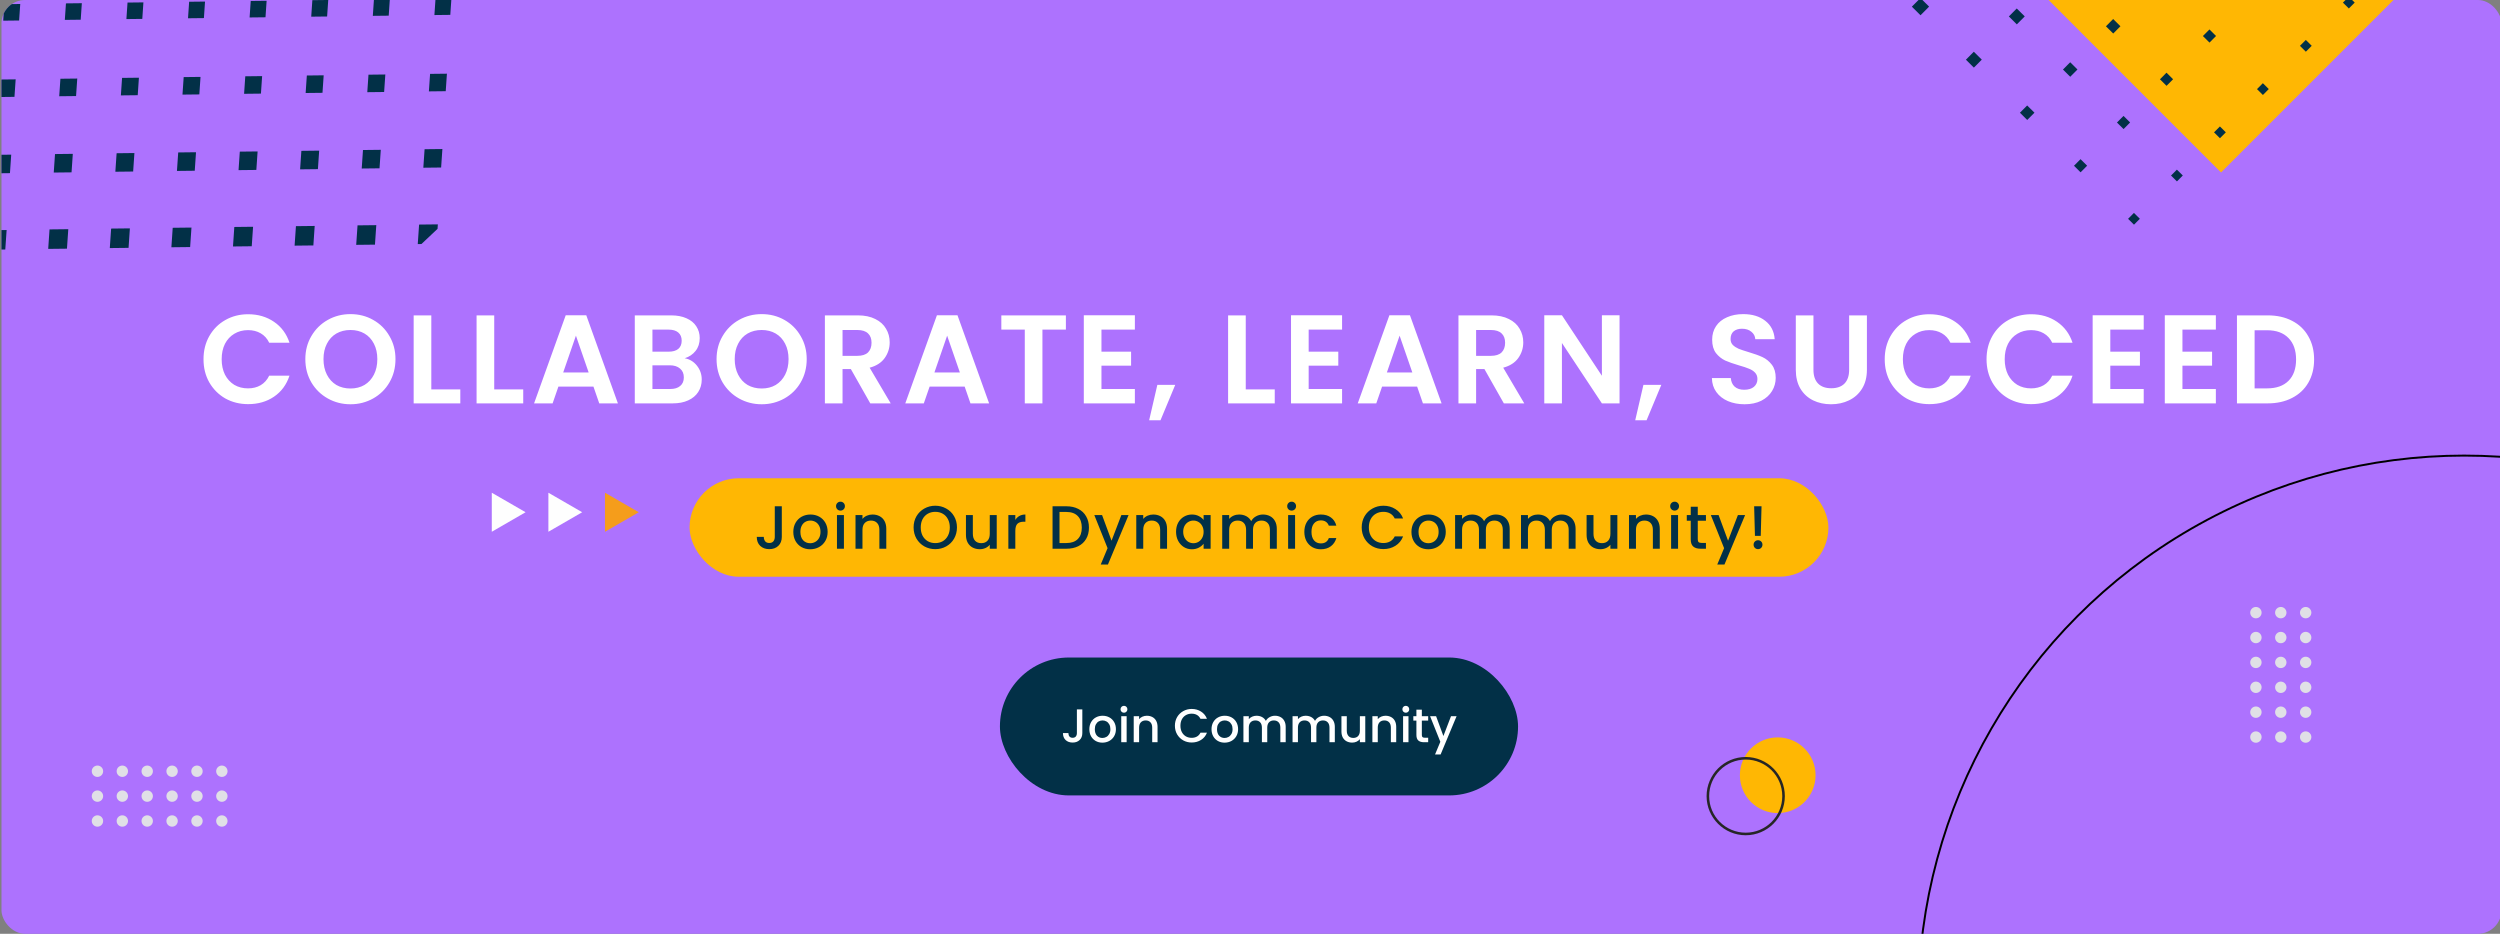 <svg width="1269" height="474" viewBox="0 0 1269 474" fill="none" xmlns="http://www.w3.org/2000/svg">
<rect x="0" y="0" width="1269" height="474" fill="#808080" stroke="none"/>
<g clip-path="url(#clip0_205_1995)">
<rect x="0.75" width="1269" height="474" rx="12" fill="#AD72FE"/>
<path d="M1127.4 87.54L1214.94 -7.65255e-06L1039.87 0L1127.4 87.54Z" fill="#FFB703"/>
<circle cx="1250.82" cy="508.366" r="277.111" stroke="black"/>
<path d="M109.726 416.74C109.726 415.15 111.016 413.85 112.616 413.85C114.206 413.85 115.506 415.14 115.506 416.74C115.506 418.33 114.216 419.63 112.616 419.63C111.016 419.63 109.726 418.33 109.726 416.74Z" fill="#E0E0E6"/>
<path d="M97.096 416.74C97.096 415.15 98.386 413.85 99.986 413.85C101.576 413.85 102.876 415.14 102.876 416.74C102.876 418.33 101.586 419.63 99.986 419.63C98.386 419.63 97.096 418.33 97.096 416.74Z" fill="#E0E0E6"/>
<path d="M84.466 416.74C84.466 415.15 85.756 413.85 87.356 413.85C88.946 413.85 90.246 415.14 90.246 416.74C90.246 418.33 88.956 419.63 87.356 419.63C85.756 419.63 84.466 418.33 84.466 416.74Z" fill="#E0E0E6"/>
<path d="M71.836 416.74C71.836 415.15 73.126 413.85 74.726 413.85C76.316 413.85 77.616 415.14 77.616 416.74C77.616 418.33 76.326 419.63 74.726 419.63C73.126 419.63 71.836 418.33 71.836 416.74Z" fill="#E0E0E6"/>
<path d="M59.206 416.74C59.206 415.15 60.496 413.85 62.096 413.85C63.686 413.85 64.986 415.14 64.986 416.74C64.986 418.33 63.696 419.63 62.096 419.63C60.496 419.63 59.206 418.33 59.206 416.74Z" fill="#E0E0E6"/>
<path d="M46.576 416.74C46.576 415.15 47.866 413.85 49.466 413.85C51.056 413.85 52.356 415.14 52.356 416.74C52.356 418.33 51.066 419.63 49.466 419.63C47.866 419.63 46.576 418.33 46.576 416.74Z" fill="#E0E0E6"/>
<path d="M109.726 404.11C109.726 402.51 111.016 401.22 112.616 401.22C114.206 401.22 115.506 402.51 115.506 404.11C115.506 405.7 114.216 407 112.616 407C111.016 407 109.726 405.71 109.726 404.11Z" fill="#E0E0E6"/>
<path d="M97.096 404.11C97.096 402.51 98.386 401.22 99.986 401.22C101.576 401.22 102.876 402.51 102.876 404.11C102.876 405.7 101.586 407 99.986 407C98.386 407 97.096 405.71 97.096 404.11Z" fill="#E0E0E6"/>
<path d="M84.466 404.11C84.466 402.51 85.756 401.22 87.356 401.22C88.946 401.22 90.246 402.51 90.246 404.11C90.246 405.7 88.956 407 87.356 407C85.756 407 84.466 405.71 84.466 404.11Z" fill="#E0E0E6"/>
<path d="M71.836 404.11C71.836 402.51 73.126 401.22 74.726 401.22C76.316 401.22 77.616 402.51 77.616 404.11C77.616 405.7 76.326 407 74.726 407C73.126 407 71.836 405.71 71.836 404.11Z" fill="#E0E0E6"/>
<path d="M59.206 404.11C59.206 402.51 60.496 401.22 62.096 401.22C63.686 401.22 64.986 402.51 64.986 404.11C64.986 405.7 63.696 407 62.096 407C60.496 407 59.206 405.71 59.206 404.11Z" fill="#E0E0E6"/>
<path d="M46.576 404.11C46.576 402.51 47.866 401.22 49.466 401.22C51.056 401.22 52.356 402.51 52.356 404.11C52.356 405.7 51.066 407 49.466 407C47.866 407 46.576 405.71 46.576 404.11Z" fill="#E0E0E6"/>
<path d="M109.726 391.48C109.726 389.89 111.016 388.59 112.616 388.59C114.206 388.59 115.506 389.88 115.506 391.48C115.506 393.07 114.216 394.37 112.616 394.37C111.016 394.37 109.726 393.08 109.726 391.48Z" fill="#E0E0E6"/>
<path d="M97.096 391.48C97.096 389.89 98.386 388.59 99.986 388.59C101.576 388.59 102.876 389.88 102.876 391.48C102.876 393.07 101.586 394.37 99.986 394.37C98.386 394.37 97.096 393.08 97.096 391.48Z" fill="#E0E0E6"/>
<path d="M84.466 391.48C84.466 389.89 85.756 388.59 87.356 388.59C88.946 388.59 90.246 389.88 90.246 391.48C90.246 393.07 88.956 394.37 87.356 394.37C85.756 394.37 84.466 393.08 84.466 391.48Z" fill="#E0E0E6"/>
<path d="M71.836 391.48C71.836 389.89 73.126 388.59 74.726 388.59C76.316 388.59 77.616 389.88 77.616 391.48C77.616 393.07 76.326 394.37 74.726 394.37C73.126 394.37 71.836 393.08 71.836 391.48Z" fill="#E0E0E6"/>
<path d="M59.206 391.48C59.206 389.89 60.496 388.59 62.096 388.59C63.686 388.59 64.986 389.88 64.986 391.48C64.986 393.07 63.696 394.37 62.096 394.37C60.496 394.37 59.206 393.08 59.206 391.48Z" fill="#E0E0E6"/>
<path d="M46.576 391.48C46.576 389.89 47.866 388.59 49.466 388.59C51.056 388.59 52.356 389.88 52.356 391.48C52.356 393.07 51.066 394.37 49.466 394.37C47.866 394.37 46.576 393.08 46.576 391.48Z" fill="#E0E0E6"/>
<path d="M1170.36 313.87C1168.77 313.87 1167.47 312.58 1167.47 310.98C1167.47 309.39 1168.76 308.09 1170.36 308.09C1171.95 308.09 1173.25 309.38 1173.25 310.98C1173.24 312.58 1171.95 313.87 1170.36 313.87Z" fill="#E0E0E6"/>
<path d="M1170.36 326.5C1168.77 326.5 1167.47 325.21 1167.47 323.61C1167.47 322.02 1168.76 320.72 1170.36 320.72C1171.95 320.72 1173.25 322.01 1173.25 323.61C1173.24 325.21 1171.95 326.5 1170.36 326.5Z" fill="#E0E0E6"/>
<path d="M1170.36 339.13C1168.77 339.13 1167.47 337.84 1167.47 336.24C1167.47 334.65 1168.76 333.35 1170.36 333.35C1171.95 333.35 1173.25 334.64 1173.25 336.24C1173.24 337.84 1171.95 339.13 1170.36 339.13Z" fill="#E0E0E6"/>
<path d="M1170.36 351.76C1168.77 351.76 1167.47 350.47 1167.47 348.87C1167.47 347.28 1168.76 345.98 1170.36 345.98C1171.95 345.98 1173.25 347.27 1173.25 348.87C1173.24 350.47 1171.95 351.76 1170.36 351.76Z" fill="#E0E0E6"/>
<path d="M1170.36 364.39C1168.77 364.39 1167.47 363.1 1167.47 361.5C1167.47 359.91 1168.76 358.61 1170.36 358.61C1171.95 358.61 1173.25 359.9 1173.25 361.5C1173.24 363.1 1171.95 364.39 1170.36 364.39Z" fill="#E0E0E6"/>
<path d="M1170.36 377.02C1168.77 377.02 1167.47 375.73 1167.47 374.13C1167.47 372.54 1168.76 371.24 1170.36 371.24C1171.95 371.24 1173.25 372.53 1173.25 374.13C1173.24 375.73 1171.95 377.02 1170.36 377.02Z" fill="#E0E0E6"/>
<path d="M1157.73 313.87C1156.13 313.87 1154.84 312.58 1154.84 310.98C1154.84 309.39 1156.13 308.09 1157.73 308.09C1159.32 308.09 1160.62 309.38 1160.62 310.98C1160.62 312.58 1159.32 313.87 1157.73 313.87Z" fill="#E0E0E6"/>
<path d="M1157.73 326.5C1156.13 326.5 1154.84 325.21 1154.84 323.61C1154.84 322.02 1156.13 320.72 1157.73 320.72C1159.32 320.72 1160.62 322.01 1160.62 323.61C1160.62 325.21 1159.32 326.5 1157.73 326.5Z" fill="#E0E0E6"/>
<path d="M1157.73 339.13C1156.13 339.13 1154.84 337.84 1154.84 336.24C1154.84 334.65 1156.13 333.35 1157.73 333.35C1159.32 333.35 1160.62 334.64 1160.62 336.24C1160.62 337.84 1159.32 339.13 1157.73 339.13Z" fill="#E0E0E6"/>
<path d="M1157.73 351.76C1156.13 351.76 1154.84 350.47 1154.84 348.87C1154.84 347.28 1156.13 345.98 1157.73 345.98C1159.32 345.98 1160.62 347.27 1160.62 348.87C1160.62 350.47 1159.32 351.76 1157.73 351.76Z" fill="#E0E0E6"/>
<path d="M1157.73 364.39C1156.13 364.39 1154.84 363.1 1154.84 361.5C1154.84 359.91 1156.13 358.61 1157.73 358.61C1159.32 358.61 1160.62 359.9 1160.62 361.5C1160.62 363.1 1159.32 364.39 1157.73 364.39Z" fill="#E0E0E6"/>
<path d="M1157.73 377.02C1156.13 377.02 1154.84 375.73 1154.84 374.13C1154.84 372.54 1156.13 371.24 1157.73 371.24C1159.32 371.24 1160.62 372.53 1160.62 374.13C1160.62 375.73 1159.32 377.02 1157.73 377.02Z" fill="#E0E0E6"/>
<path d="M1145.1 313.87C1143.5 313.87 1142.21 312.58 1142.21 310.98C1142.21 309.39 1143.5 308.09 1145.1 308.09C1146.69 308.09 1147.99 309.38 1147.99 310.98C1147.99 312.58 1146.69 313.87 1145.1 313.87Z" fill="#E0E0E6"/>
<path d="M1145.1 326.5C1143.5 326.5 1142.21 325.21 1142.21 323.61C1142.21 322.02 1143.5 320.72 1145.1 320.72C1146.69 320.72 1147.99 322.01 1147.99 323.61C1147.99 325.21 1146.69 326.5 1145.1 326.5Z" fill="#E0E0E6"/>
<path d="M1145.1 339.13C1143.5 339.13 1142.21 337.84 1142.21 336.24C1142.21 334.65 1143.5 333.35 1145.1 333.35C1146.69 333.35 1147.99 334.64 1147.99 336.24C1147.99 337.84 1146.69 339.13 1145.1 339.13Z" fill="#E0E0E6"/>
<path d="M1145.1 351.76C1143.5 351.76 1142.21 350.47 1142.21 348.87C1142.21 347.28 1143.5 345.98 1145.1 345.98C1146.69 345.98 1147.99 347.27 1147.99 348.87C1147.99 350.47 1146.69 351.76 1145.1 351.76Z" fill="#E0E0E6"/>
<path d="M1145.1 364.39C1143.5 364.39 1142.21 363.1 1142.21 361.5C1142.21 359.91 1143.5 358.61 1145.1 358.61C1146.69 358.61 1147.99 359.9 1147.99 361.5C1147.99 363.1 1146.69 364.39 1145.1 364.39Z" fill="#E0E0E6"/>
<path d="M1145.1 377.02C1143.5 377.02 1142.21 375.73 1142.21 374.13C1142.21 372.54 1143.5 371.24 1145.1 371.24C1146.69 371.24 1147.99 372.53 1147.99 374.13C1147.99 375.73 1146.69 377.02 1145.1 377.02Z" fill="#E0E0E6"/>
<g clip-path="url(#clip1_205_1995)">
<path d="M266.782 260.01L249.632 250.11V269.92L266.782 260.01Z" fill="#FEFEFE"/>
<path d="M295.512 260.01L278.362 250.11V269.92L295.512 260.01Z" fill="#FEFEFE"/>
<path d="M324.242 260.01L307.092 250.11V269.92L324.242 260.01Z" fill="#F59D1B"/>
</g>
<path d="M902.375 412.72C912.984 412.72 921.585 404.119 921.585 393.51C921.585 382.901 912.984 374.3 902.375 374.3C891.766 374.3 883.165 382.901 883.165 393.51C883.165 404.119 891.766 412.72 902.375 412.72Z" fill="#FFB703"/>
<path d="M886.125 423.32C896.734 423.32 905.335 414.719 905.335 404.11C905.335 393.501 896.734 384.9 886.125 384.9C875.516 384.9 866.915 393.501 866.915 404.11C866.915 414.719 875.516 423.32 886.125 423.32Z" stroke="#262626" stroke-width="1.308" stroke-miterlimit="10" stroke-linecap="round" stroke-linejoin="round"/>
<g clip-path="url(#clip2_205_1995)">
<path d="M970.458 3.388L974.849 7.751L979.212 3.36L974.821 -1.003L970.458 3.388Z" fill="#023047"/>
<path d="M997.894 30.305L1001.94 34.322L1005.96 30.279L1001.91 26.261L997.894 30.305Z" fill="#023047"/>
<path d="M1025.32 57.226L1029.02 60.899L1032.69 57.203L1028.99 53.531L1025.32 57.226Z" fill="#023047"/>
<path d="M1052.76 84.139L1056.1 87.466L1059.43 84.118L1056.08 80.791L1052.76 84.139Z" fill="#023047"/>
<path d="M1080.21 111.072L1083.21 114.054L1086.19 111.053L1083.19 108.071L1080.21 111.072Z" fill="#023047"/>
<path d="M1019.69 8.348L1023.74 12.366L1027.76 8.322L1023.71 4.305L1019.69 8.348Z" fill="#023047"/>
<path d="M1047.16 35.294L1050.85 38.967L1054.52 35.272L1050.83 31.599L1047.16 35.294Z" fill="#023047"/>
<path d="M1074.57 62.191L1077.92 65.518L1081.24 62.17L1077.9 58.843L1074.57 62.191Z" fill="#023047"/>
<path d="M1102.01 89.106L1105.01 92.088L1107.99 89.088L1104.99 86.106L1102.01 89.106Z" fill="#023047"/>
<path d="M1068.97 13.347L1072.67 17.02L1076.34 13.325L1072.64 9.652L1068.97 13.347Z" fill="#023047"/>
<path d="M1096.39 40.246L1099.73 43.573L1103.06 40.225L1099.71 36.898L1096.39 40.246Z" fill="#023047"/>
<path d="M1123.84 67.185L1126.84 70.167L1129.83 67.167L1126.83 64.185L1123.84 67.185Z" fill="#023047"/>
<path d="M1118.19 18.291L1121.54 21.618L1124.87 18.27L1121.52 14.943L1118.19 18.291Z" fill="#023047"/>
<path d="M1145.65 45.23L1148.65 48.212L1151.63 45.212L1148.63 42.23L1145.65 45.23Z" fill="#023047"/>
<path d="M1167.45 23.267L1170.45 26.248L1173.43 23.248L1170.43 20.266L1167.45 23.267Z" fill="#023047"/>
<path d="M1189.27 1.324L1192.27 4.306L1195.25 1.305L1192.25 -1.677L1189.27 1.324Z" fill="#023047"/>
</g>
<g clip-path="url(#clip3_205_1995)">
<path d="M221.577 123.78L222.252 113.886L212.731 113.993L212.056 123.887L221.577 123.78Z" fill="#023047"/>
<path d="M223.918 85.032L224.558 75.642L215.521 75.744L214.881 85.134L223.918 85.032Z" fill="#023047"/>
<path d="M226.252 46.291L226.858 37.404L218.307 37.501L217.701 46.387L226.252 46.291Z" fill="#023047"/>
<path d="M228.573 7.548L229.144 -0.834L221.078 -0.743L220.507 7.639L228.573 7.548Z" fill="#023047"/>
<path d="M190.331 124.179L191.005 114.285L181.484 114.393L180.809 124.287L190.331 124.179Z" fill="#023047"/>
<path d="M192.647 85.437L193.287 76.047L184.25 76.149L183.61 85.539L192.647 85.437Z" fill="#023047"/>
<path d="M194.986 46.697L195.592 37.811L187.04 37.908L186.435 46.794L194.986 46.697Z" fill="#023047"/>
<path d="M197.311 7.956L197.882 -0.426L189.815 -0.335L189.244 8.047L197.311 7.956Z" fill="#023047"/>
<path d="M159.063 124.585L159.737 114.692L150.216 114.799L149.542 124.693L159.063 124.585Z" fill="#023047"/>
<path d="M161.371 85.858L162.012 76.468L152.975 76.57L152.334 85.96L161.371 85.858Z" fill="#023047"/>
<path d="M163.694 47.114L164.301 38.227L155.749 38.323L155.143 47.21L163.694 47.114Z" fill="#023047"/>
<path d="M166.044 8.373L166.615 -0.009L158.549 0.083L157.978 8.465L166.044 8.373Z" fill="#023047"/>
<path d="M127.785 125L128.459 115.106L118.938 115.214L118.264 125.108L127.785 125Z" fill="#023047"/>
<path d="M130.12 86.258L130.76 76.868L121.723 76.971L121.084 86.36L130.12 86.258Z" fill="#023047"/>
<path d="M132.451 47.519L133.056 38.633L124.505 38.73L123.9 47.616L132.451 47.519Z" fill="#023047"/>
<path d="M134.766 8.773L135.337 0.391L127.271 0.482L126.7 8.864L134.766 8.773Z" fill="#023047"/>
<path d="M96.516 125.405L97.19 115.511L87.669 115.619L86.995 125.513L96.516 125.405Z" fill="#023047"/>
<path d="M98.855 86.665L99.495 77.275L90.459 77.377L89.819 86.767L98.855 86.665Z" fill="#023047"/>
<path d="M101.182 47.924L101.787 39.038L93.236 39.135L92.63 48.021L101.182 47.924Z" fill="#023047"/>
<path d="M103.503 9.182L104.074 0.8L96.008 0.891L95.437 9.273L103.503 9.182Z" fill="#023047"/>
<path d="M65.256 125.813L65.93 115.919L56.409 116.027L55.735 125.921L65.256 125.813Z" fill="#023047"/>
<path d="M67.589 87.071L68.229 77.681L59.192 77.784L58.553 87.174L67.589 87.071Z" fill="#023047"/>
<path d="M69.909 48.328L70.515 39.442L61.963 39.539L61.358 48.425L69.909 48.328Z" fill="#023047"/>
<path d="M72.227 9.592L72.798 1.21L64.731 1.301L64.16 9.683L72.227 9.592Z" fill="#023047"/>
<path d="M33.99 126.23L34.665 116.336L25.143 116.443L24.469 126.337L33.99 126.23Z" fill="#023047"/>
<path d="M36.318 87.486L36.958 78.096L27.922 78.198L27.282 87.588L36.318 87.486Z" fill="#023047"/>
<path d="M38.612 48.759L39.219 39.873L30.667 39.969L30.061 48.855L38.612 48.759Z" fill="#023047"/>
<path d="M40.971 10.006L41.542 1.624L33.476 1.715L32.905 10.097L40.971 10.006Z" fill="#023047"/>
<path d="M2.685 126.654L3.36 116.76L-6.162 116.867L-6.837 126.761L2.685 126.654Z" fill="#023047"/>
<path d="M5.054 87.893L5.693 78.503L-3.343 78.605L-3.983 87.995L5.054 87.893Z" fill="#023047"/>
<path d="M7.343 49.166L7.949 40.279L-0.603 40.375L-1.209 49.262L7.343 49.166Z" fill="#023047"/>
<path d="M9.701 10.41L10.273 2.028L2.206 2.119L1.635 10.501L9.701 10.41Z" fill="#023047"/>
</g>
<path d="M103.303 182.355C103.303 177.96 104.285 174.035 106.247 170.579C108.253 167.08 110.962 164.371 114.375 162.451C117.831 160.488 121.693 159.507 125.959 159.507C130.951 159.507 135.325 160.787 139.079 163.347C142.834 165.907 145.458 169.448 146.951 173.971H136.647C135.623 171.838 134.173 170.238 132.295 169.171C130.461 168.104 128.327 167.571 125.895 167.571C123.293 167.571 120.967 168.19 118.919 169.427C116.914 170.622 115.335 172.328 114.183 174.547C113.074 176.766 112.519 179.368 112.519 182.355C112.519 185.299 113.074 187.902 114.183 190.163C115.335 192.382 116.914 194.11 118.919 195.347C120.967 196.542 123.293 197.139 125.895 197.139C128.327 197.139 130.461 196.606 132.295 195.539C134.173 194.43 135.623 192.808 136.647 190.675H146.951C145.458 195.24 142.834 198.803 139.079 201.363C135.367 203.88 130.994 205.139 125.959 205.139C121.693 205.139 117.831 204.179 114.375 202.259C110.962 200.296 108.253 197.587 106.247 194.131C104.285 190.675 103.303 186.75 103.303 182.355ZM177.9 205.203C173.719 205.203 169.879 204.222 166.38 202.259C162.882 200.296 160.108 197.587 158.06 194.131C156.012 190.632 154.988 186.686 154.988 182.291C154.988 177.939 156.012 174.035 158.06 170.579C160.108 167.08 162.882 164.35 166.38 162.387C169.879 160.424 173.719 159.443 177.9 159.443C182.124 159.443 185.964 160.424 189.42 162.387C192.919 164.35 195.671 167.08 197.676 170.579C199.724 174.035 200.748 177.939 200.748 182.291C200.748 186.686 199.724 190.632 197.676 194.131C195.671 197.587 192.919 200.296 189.42 202.259C185.922 204.222 182.082 205.203 177.9 205.203ZM177.9 197.203C180.588 197.203 182.956 196.606 185.004 195.411C187.052 194.174 188.652 192.424 189.804 190.163C190.956 187.902 191.532 185.278 191.532 182.291C191.532 179.304 190.956 176.702 189.804 174.483C188.652 172.222 187.052 170.494 185.004 169.299C182.956 168.104 180.588 167.507 177.9 167.507C175.212 167.507 172.823 168.104 170.732 169.299C168.684 170.494 167.084 172.222 165.932 174.483C164.78 176.702 164.204 179.304 164.204 182.291C164.204 185.278 164.78 187.902 165.932 190.163C167.084 192.424 168.684 194.174 170.732 195.411C172.823 196.606 175.212 197.203 177.9 197.203ZM218.934 197.651H233.654V204.755H209.974V160.083H218.934V197.651ZM250.869 197.651H265.589V204.755H241.909V160.083H250.869V197.651ZM301.236 196.243H283.444L280.5 204.755H271.092L287.156 160.019H297.588L313.652 204.755H304.18L301.236 196.243ZM298.804 189.075L292.34 170.387L285.876 189.075H298.804ZM347.561 181.843C350.078 182.312 352.147 183.571 353.769 185.619C355.39 187.667 356.201 190.014 356.201 192.659C356.201 195.048 355.603 197.16 354.409 198.995C353.257 200.787 351.571 202.195 349.353 203.219C347.134 204.243 344.51 204.755 341.481 204.755H322.217V160.083H340.649C343.678 160.083 346.281 160.574 348.457 161.555C350.675 162.536 352.339 163.902 353.449 165.651C354.601 167.4 355.177 169.384 355.177 171.603C355.177 174.206 354.473 176.382 353.065 178.131C351.699 179.88 349.865 181.118 347.561 181.843ZM331.177 178.515H339.369C341.502 178.515 343.145 178.046 344.297 177.107C345.449 176.126 346.025 174.739 346.025 172.947C346.025 171.155 345.449 169.768 344.297 168.787C343.145 167.806 341.502 167.315 339.369 167.315H331.177V178.515ZM340.201 197.459C342.377 197.459 344.062 196.947 345.257 195.923C346.494 194.899 347.113 193.448 347.113 191.571C347.113 189.651 346.473 188.158 345.193 187.091C343.913 185.982 342.185 185.427 340.009 185.427H331.177V197.459H340.201ZM386.638 205.203C382.456 205.203 378.616 204.222 375.118 202.259C371.619 200.296 368.846 197.587 366.798 194.131C364.75 190.632 363.726 186.686 363.726 182.291C363.726 177.939 364.75 174.035 366.798 170.579C368.846 167.08 371.619 164.35 375.118 162.387C378.616 160.424 382.456 159.443 386.638 159.443C390.862 159.443 394.702 160.424 398.158 162.387C401.656 164.35 404.408 167.08 406.414 170.579C408.462 174.035 409.486 177.939 409.486 182.291C409.486 186.686 408.462 190.632 406.414 194.131C404.408 197.587 401.656 200.296 398.158 202.259C394.659 204.222 390.819 205.203 386.638 205.203ZM386.638 197.203C389.326 197.203 391.694 196.606 393.742 195.411C395.79 194.174 397.39 192.424 398.542 190.163C399.694 187.902 400.27 185.278 400.27 182.291C400.27 179.304 399.694 176.702 398.542 174.483C397.39 172.222 395.79 170.494 393.742 169.299C391.694 168.104 389.326 167.507 386.638 167.507C383.95 167.507 381.56 168.104 379.47 169.299C377.422 170.494 375.822 172.222 374.67 174.483C373.518 176.702 372.942 179.304 372.942 182.291C372.942 185.278 373.518 187.902 374.67 190.163C375.822 192.424 377.422 194.174 379.47 195.411C381.56 196.606 383.95 197.203 386.638 197.203ZM441.752 204.755L431.896 187.347H427.672V204.755H418.712V160.083H435.48C438.936 160.083 441.88 160.702 444.312 161.939C446.744 163.134 448.557 164.776 449.752 166.867C450.989 168.915 451.608 171.219 451.608 173.779C451.608 176.723 450.754 179.39 449.048 181.779C447.341 184.126 444.802 185.747 441.432 186.643L452.12 204.755H441.752ZM427.672 180.627H435.16C437.592 180.627 439.405 180.051 440.6 178.899C441.794 177.704 442.392 176.062 442.392 173.971C442.392 171.923 441.794 170.344 440.6 169.235C439.405 168.083 437.592 167.507 435.16 167.507H427.672V180.627ZM489.664 196.243H471.872L468.928 204.755H459.52L475.584 160.019H486.016L502.08 204.755H492.608L489.664 196.243ZM487.232 189.075L480.768 170.387L474.304 189.075H487.232ZM541.044 160.083V167.315H529.14V204.755H520.18V167.315H508.276V160.083H541.044ZM559.102 167.315V178.515H574.142V185.619H559.102V197.459H576.062V204.755H550.142V160.019H576.062V167.315H559.102ZM596.556 195.347L589.068 213.331H583.308L587.468 195.347H596.556ZM632.344 197.651H647.064V204.755H623.384V160.083H632.344V197.651ZM664.279 167.315V178.515H679.319V185.619H664.279V197.459H681.239V204.755H655.319V160.019H681.239V167.315H664.279ZM719.334 196.243H701.542L698.598 204.755H689.19L705.254 160.019H715.686L731.75 204.755H722.278L719.334 196.243ZM716.902 189.075L710.438 170.387L703.974 189.075H716.902ZM763.354 204.755L753.498 187.347H749.274V204.755H740.314V160.083H757.082C760.538 160.083 763.482 160.702 765.914 161.939C768.346 163.134 770.16 164.776 771.354 166.867C772.592 168.915 773.21 171.219 773.21 173.779C773.21 176.723 772.357 179.39 770.65 181.779C768.944 184.126 766.405 185.747 763.034 186.643L773.722 204.755H763.354ZM749.274 180.627H756.762C759.194 180.627 761.008 180.051 762.202 178.899C763.397 177.704 763.994 176.062 763.994 173.971C763.994 171.923 763.397 170.344 762.202 169.235C761.008 168.083 759.194 167.507 756.762 167.507H749.274V180.627ZM822.082 204.755H813.122L792.834 174.099V204.755H783.874V160.019H792.834L813.122 190.739V160.019H822.082V204.755ZM843.289 195.347L835.801 213.331H830.041L834.201 195.347H843.289ZM885.541 205.203C882.426 205.203 879.61 204.67 877.093 203.603C874.618 202.536 872.655 201 871.205 198.995C869.754 196.99 869.007 194.622 868.965 191.891H878.565C878.693 193.726 879.333 195.176 880.485 196.243C881.679 197.31 883.301 197.843 885.349 197.843C887.439 197.843 889.082 197.352 890.277 196.371C891.471 195.347 892.069 194.024 892.069 192.403C892.069 191.08 891.663 189.992 890.853 189.139C890.042 188.286 889.018 187.624 887.781 187.155C886.586 186.643 884.922 186.088 882.789 185.491C879.887 184.638 877.519 183.806 875.685 182.995C873.893 182.142 872.335 180.883 871.013 179.219C869.733 177.512 869.093 175.251 869.093 172.435C869.093 169.79 869.754 167.486 871.077 165.523C872.399 163.56 874.255 162.067 876.645 161.043C879.034 159.976 881.765 159.443 884.837 159.443C889.445 159.443 893.178 160.574 896.037 162.835C898.938 165.054 900.538 168.168 900.837 172.179H890.981C890.895 170.643 890.234 169.384 888.997 168.403C887.802 167.379 886.202 166.867 884.197 166.867C882.447 166.867 881.039 167.315 879.973 168.211C878.949 169.107 878.437 170.408 878.437 172.115C878.437 173.31 878.821 174.312 879.589 175.123C880.399 175.891 881.381 176.531 882.533 177.043C883.727 177.512 885.391 178.067 887.525 178.707C890.426 179.56 892.794 180.414 894.629 181.267C896.463 182.12 898.042 183.4 899.365 185.107C900.687 186.814 901.349 189.054 901.349 191.827C901.349 194.216 900.73 196.435 899.493 198.483C898.255 200.531 896.442 202.174 894.053 203.411C891.663 204.606 888.826 205.203 885.541 205.203ZM920.509 160.083V187.731C920.509 190.76 921.298 193.086 922.877 194.707C924.455 196.286 926.674 197.075 929.533 197.075C932.434 197.075 934.674 196.286 936.253 194.707C937.831 193.086 938.621 190.76 938.621 187.731V160.083H947.645V187.667C947.645 191.464 946.813 194.686 945.149 197.331C943.527 199.934 941.33 201.896 938.557 203.219C935.826 204.542 932.775 205.203 929.405 205.203C926.077 205.203 923.047 204.542 920.317 203.219C917.629 201.896 915.495 199.934 913.917 197.331C912.338 194.686 911.549 191.464 911.549 187.667V160.083H920.509ZM956.686 182.355C956.686 177.96 957.667 174.035 959.63 170.579C961.635 167.08 964.344 164.371 967.758 162.451C971.214 160.488 975.075 159.507 979.342 159.507C984.334 159.507 988.707 160.787 992.462 163.347C996.216 165.907 998.84 169.448 1000.33 173.971H990.03C989.006 171.838 987.555 170.238 985.678 169.171C983.843 168.104 981.71 167.571 979.278 167.571C976.675 167.571 974.35 168.19 972.302 169.427C970.296 170.622 968.718 172.328 967.566 174.547C966.456 176.766 965.902 179.368 965.902 182.355C965.902 185.299 966.456 187.902 967.566 190.163C968.718 192.382 970.296 194.11 972.302 195.347C974.35 196.542 976.675 197.139 979.278 197.139C981.71 197.139 983.843 196.606 985.678 195.539C987.555 194.43 989.006 192.808 990.03 190.675H1000.33C998.84 195.24 996.216 198.803 992.462 201.363C988.75 203.88 984.376 205.139 979.342 205.139C975.075 205.139 971.214 204.179 967.758 202.259C964.344 200.296 961.635 197.587 959.63 194.131C957.667 190.675 956.686 186.75 956.686 182.355ZM1008.37 182.355C1008.37 177.96 1009.35 174.035 1011.31 170.579C1013.32 167.08 1016.03 164.371 1019.44 162.451C1022.9 160.488 1026.76 159.507 1031.03 159.507C1036.02 159.507 1040.39 160.787 1044.15 163.347C1047.9 165.907 1050.53 169.448 1052.02 173.971H1041.71C1040.69 171.838 1039.24 170.238 1037.36 169.171C1035.53 168.104 1033.39 167.571 1030.96 167.571C1028.36 167.571 1026.03 168.19 1023.99 169.427C1021.98 170.622 1020.4 172.328 1019.25 174.547C1018.14 176.766 1017.59 179.368 1017.59 182.355C1017.59 185.299 1018.14 187.902 1019.25 190.163C1020.4 192.382 1021.98 194.11 1023.99 195.347C1026.03 196.542 1028.36 197.139 1030.96 197.139C1033.39 197.139 1035.53 196.606 1037.36 195.539C1039.24 194.43 1040.69 192.808 1041.71 190.675H1052.02C1050.53 195.24 1047.9 198.803 1044.15 201.363C1040.43 203.88 1036.06 205.139 1031.03 205.139C1026.76 205.139 1022.9 204.179 1019.44 202.259C1016.03 200.296 1013.32 197.587 1011.31 194.131C1009.35 190.675 1008.37 186.75 1008.37 182.355ZM1071.19 167.315V178.515H1086.23V185.619H1071.19V197.459H1088.15V204.755H1062.23V160.019H1088.15V167.315H1071.19ZM1107.81 167.315V178.515H1122.85V185.619H1107.81V197.459H1124.77V204.755H1098.85V160.019H1124.77V167.315H1107.81ZM1151.09 160.083C1155.79 160.083 1159.9 161 1163.44 162.835C1167.03 164.67 1169.78 167.294 1171.7 170.707C1173.66 174.078 1174.64 178.003 1174.64 182.483C1174.64 186.963 1173.66 190.888 1171.7 194.259C1169.78 197.587 1167.03 200.168 1163.44 202.003C1159.9 203.838 1155.79 204.755 1151.09 204.755H1135.48V160.083H1151.09ZM1150.77 197.139C1155.47 197.139 1159.09 195.859 1161.65 193.299C1164.21 190.739 1165.49 187.134 1165.49 182.483C1165.49 177.832 1164.21 174.206 1161.65 171.603C1159.09 168.958 1155.47 167.635 1150.77 167.635H1144.44V197.139H1150.77Z" fill="white"/>
<rect x="350.023" y="242.755" width="578.08" height="50" rx="25" fill="#FFB703"/>
<path d="M396.844 256.985V272.516C396.844 274.438 396.255 275.957 395.077 277.073C393.92 278.189 392.39 278.747 390.489 278.747C388.588 278.747 387.048 278.189 385.87 277.073C384.713 275.957 384.134 274.438 384.134 272.516H387.699C387.72 273.467 387.957 274.221 388.412 274.779C388.887 275.337 389.58 275.616 390.489 275.616C391.398 275.616 392.091 275.337 392.566 274.779C393.041 274.2 393.279 273.446 393.279 272.516V256.985H396.844ZM411.242 278.809C409.63 278.809 408.173 278.447 406.871 277.724C405.569 276.98 404.546 275.947 403.802 274.624C403.058 273.281 402.686 271.731 402.686 269.974C402.686 268.238 403.069 266.698 403.833 265.355C404.598 264.012 405.642 262.978 406.964 262.255C408.287 261.532 409.765 261.17 411.397 261.17C413.03 261.17 414.508 261.532 415.83 262.255C417.153 262.978 418.197 264.012 418.961 265.355C419.726 266.698 420.108 268.238 420.108 269.974C420.108 271.71 419.716 273.25 418.93 274.593C418.145 275.936 417.07 276.98 415.706 277.724C414.363 278.447 412.875 278.809 411.242 278.809ZM411.242 275.74C412.152 275.74 412.999 275.523 413.784 275.089C414.59 274.655 415.241 274.004 415.737 273.136C416.233 272.268 416.481 271.214 416.481 269.974C416.481 268.734 416.244 267.69 415.768 266.843C415.293 265.975 414.663 265.324 413.877 264.89C413.092 264.456 412.245 264.239 411.335 264.239C410.426 264.239 409.579 264.456 408.793 264.89C408.029 265.324 407.419 265.975 406.964 266.843C406.51 267.69 406.282 268.734 406.282 269.974C406.282 271.813 406.747 273.239 407.677 274.252C408.628 275.244 409.816 275.74 411.242 275.74ZM426.64 259.186C425.999 259.186 425.462 258.969 425.028 258.535C424.594 258.101 424.377 257.564 424.377 256.923C424.377 256.282 424.594 255.745 425.028 255.311C425.462 254.877 425.999 254.66 426.64 254.66C427.26 254.66 427.787 254.877 428.221 255.311C428.655 255.745 428.872 256.282 428.872 256.923C428.872 257.564 428.655 258.101 428.221 258.535C427.787 258.969 427.26 259.186 426.64 259.186ZM428.376 261.449V278.53H424.842V261.449H428.376ZM442.874 261.17C444.217 261.17 445.416 261.449 446.47 262.007C447.544 262.565 448.381 263.392 448.981 264.487C449.58 265.582 449.88 266.905 449.88 268.455V278.53H446.377V268.982C446.377 267.453 445.994 266.285 445.23 265.479C444.465 264.652 443.421 264.239 442.099 264.239C440.776 264.239 439.722 264.652 438.937 265.479C438.172 266.285 437.79 267.453 437.79 268.982V278.53H434.256V261.449H437.79V263.402C438.368 262.699 439.102 262.152 439.991 261.759C440.9 261.366 441.861 261.17 442.874 261.17ZM474.747 278.747C472.742 278.747 470.893 278.282 469.198 277.352C467.524 276.401 466.191 275.089 465.199 273.415C464.228 271.72 463.742 269.819 463.742 267.711C463.742 265.603 464.228 263.712 465.199 262.038C466.191 260.364 467.524 259.062 469.198 258.132C470.893 257.181 472.742 256.706 474.747 256.706C476.772 256.706 478.622 257.181 480.296 258.132C481.991 259.062 483.324 260.364 484.295 262.038C485.266 263.712 485.752 265.603 485.752 267.711C485.752 269.819 485.266 271.72 484.295 273.415C483.324 275.089 481.991 276.401 480.296 277.352C478.622 278.282 476.772 278.747 474.747 278.747ZM474.747 275.678C476.173 275.678 477.444 275.358 478.56 274.717C479.676 274.056 480.544 273.126 481.164 271.927C481.805 270.708 482.125 269.302 482.125 267.711C482.125 266.12 481.805 264.725 481.164 263.526C480.544 262.327 479.676 261.408 478.56 260.767C477.444 260.126 476.173 259.806 474.747 259.806C473.321 259.806 472.05 260.126 470.934 260.767C469.818 261.408 468.94 262.327 468.299 263.526C467.679 264.725 467.369 266.12 467.369 267.711C467.369 269.302 467.679 270.708 468.299 271.927C468.94 273.126 469.818 274.056 470.934 274.717C472.05 275.358 473.321 275.678 474.747 275.678ZM505.939 261.449V278.53H502.405V276.515C501.847 277.218 501.113 277.776 500.204 278.189C499.315 278.582 498.364 278.778 497.352 278.778C496.008 278.778 494.799 278.499 493.725 277.941C492.671 277.383 491.834 276.556 491.214 275.461C490.614 274.366 490.315 273.043 490.315 271.493V261.449H493.818V270.966C493.818 272.495 494.2 273.673 494.965 274.5C495.729 275.306 496.773 275.709 498.096 275.709C499.418 275.709 500.462 275.306 501.227 274.5C502.012 273.673 502.405 272.495 502.405 270.966V261.449H505.939ZM515.376 263.929C515.892 263.061 516.574 262.389 517.422 261.914C518.29 261.418 519.313 261.17 520.491 261.17V264.828H519.592C518.207 264.828 517.153 265.179 516.43 265.882C515.727 266.585 515.376 267.804 515.376 269.54V278.53H511.842V261.449H515.376V263.929ZM541.309 256.985C543.603 256.985 545.607 257.429 547.323 258.318C549.059 259.186 550.392 260.447 551.322 262.1C552.272 263.733 552.748 265.644 552.748 267.835C552.748 270.026 552.272 271.927 551.322 273.539C550.392 275.151 549.059 276.391 547.323 277.259C545.607 278.106 543.603 278.53 541.309 278.53H534.272V256.985H541.309ZM541.309 275.647C543.83 275.647 545.762 274.965 547.106 273.601C548.449 272.237 549.121 270.315 549.121 267.835C549.121 265.334 548.449 263.381 547.106 261.976C545.762 260.571 543.83 259.868 541.309 259.868H537.806V275.647H541.309ZM572.866 261.449L562.388 286.559H558.73L562.202 278.251L555.475 261.449H559.412L564.217 274.469L569.208 261.449H572.866ZM585.391 261.17C586.735 261.17 587.933 261.449 588.987 262.007C590.062 262.565 590.899 263.392 591.498 264.487C592.098 265.582 592.397 266.905 592.397 268.455V278.53H588.894V268.982C588.894 267.453 588.512 266.285 587.747 265.479C586.983 264.652 585.939 264.239 584.616 264.239C583.294 264.239 582.24 264.652 581.454 265.479C580.69 266.285 580.307 267.453 580.307 268.982V278.53H576.773V261.449H580.307V263.402C580.886 262.699 581.62 262.152 582.508 261.759C583.418 261.366 584.379 261.17 585.391 261.17ZM596.967 269.912C596.967 268.197 597.318 266.678 598.021 265.355C598.744 264.032 599.716 263.009 600.935 262.286C602.175 261.542 603.539 261.17 605.027 261.17C606.37 261.17 607.538 261.439 608.53 261.976C609.543 262.493 610.349 263.144 610.948 263.929V261.449H614.513V278.53H610.948V275.988C610.349 276.794 609.532 277.466 608.499 278.003C607.466 278.54 606.288 278.809 604.965 278.809C603.498 278.809 602.154 278.437 600.935 277.693C599.716 276.928 598.744 275.874 598.021 274.531C597.318 273.167 596.967 271.627 596.967 269.912ZM610.948 269.974C610.948 268.796 610.7 267.773 610.204 266.905C609.729 266.037 609.098 265.376 608.313 264.921C607.528 264.466 606.68 264.239 605.771 264.239C604.862 264.239 604.014 264.466 603.229 264.921C602.444 265.355 601.803 266.006 601.307 266.874C600.832 267.721 600.594 268.734 600.594 269.912C600.594 271.09 600.832 272.123 601.307 273.012C601.803 273.901 602.444 274.583 603.229 275.058C604.035 275.513 604.882 275.74 605.771 275.74C606.68 275.74 607.528 275.513 608.313 275.058C609.098 274.603 609.729 273.942 610.204 273.074C610.7 272.185 610.948 271.152 610.948 269.974ZM641.072 261.17C642.415 261.17 643.614 261.449 644.668 262.007C645.742 262.565 646.579 263.392 647.179 264.487C647.799 265.582 648.109 266.905 648.109 268.455V278.53H644.606V268.982C644.606 267.453 644.223 266.285 643.459 265.479C642.694 264.652 641.65 264.239 640.328 264.239C639.005 264.239 637.951 264.652 637.166 265.479C636.401 266.285 636.019 267.453 636.019 268.982V278.53H632.516V268.982C632.516 267.453 632.133 266.285 631.369 265.479C630.604 264.652 629.56 264.239 628.238 264.239C626.915 264.239 625.861 264.652 625.076 265.479C624.311 266.285 623.929 267.453 623.929 268.982V278.53H620.395V261.449H623.929V263.402C624.507 262.699 625.241 262.152 626.13 261.759C627.018 261.366 627.969 261.17 628.982 261.17C630.346 261.17 631.565 261.459 632.64 262.038C633.714 262.617 634.541 263.454 635.12 264.549C635.636 263.516 636.442 262.699 637.538 262.1C638.633 261.48 639.811 261.17 641.072 261.17ZM655.644 259.186C655.003 259.186 654.466 258.969 654.032 258.535C653.598 258.101 653.381 257.564 653.381 256.923C653.381 256.282 653.598 255.745 654.032 255.311C654.466 254.877 655.003 254.66 655.644 254.66C656.264 254.66 656.791 254.877 657.225 255.311C657.659 255.745 657.876 256.282 657.876 256.923C657.876 257.564 657.659 258.101 657.225 258.535C656.791 258.969 656.264 259.186 655.644 259.186ZM657.38 261.449V278.53H653.846V261.449H657.38ZM662.082 269.974C662.082 268.217 662.433 266.678 663.136 265.355C663.859 264.012 664.851 262.978 666.112 262.255C667.372 261.532 668.819 261.17 670.452 261.17C672.518 261.17 674.223 261.666 675.567 262.658C676.931 263.629 677.85 265.024 678.326 266.843H674.513C674.203 265.996 673.707 265.334 673.025 264.859C672.343 264.384 671.485 264.146 670.452 264.146C669.005 264.146 667.848 264.663 666.98 265.696C666.132 266.709 665.709 268.135 665.709 269.974C665.709 271.813 666.132 273.25 666.98 274.283C667.848 275.316 669.005 275.833 670.452 275.833C672.498 275.833 673.851 274.934 674.513 273.136H678.326C677.83 274.872 676.9 276.257 675.536 277.29C674.172 278.303 672.477 278.809 670.452 278.809C668.819 278.809 667.372 278.447 666.112 277.724C664.851 276.98 663.859 275.947 663.136 274.624C662.433 273.281 662.082 271.731 662.082 269.974ZM691.202 267.711C691.202 265.603 691.688 263.712 692.659 262.038C693.651 260.364 694.984 259.062 696.658 258.132C698.353 257.181 700.203 256.706 702.207 256.706C704.501 256.706 706.537 257.274 708.314 258.411C710.112 259.527 711.414 261.118 712.22 263.185H707.973C707.415 262.048 706.64 261.201 705.648 260.643C704.656 260.085 703.509 259.806 702.207 259.806C700.781 259.806 699.51 260.126 698.394 260.767C697.278 261.408 696.4 262.327 695.759 263.526C695.139 264.725 694.829 266.12 694.829 267.711C694.829 269.302 695.139 270.697 695.759 271.896C696.4 273.095 697.278 274.025 698.394 274.686C699.51 275.327 700.781 275.647 702.207 275.647C703.509 275.647 704.656 275.368 705.648 274.81C706.64 274.252 707.415 273.405 707.973 272.268H712.22C711.414 274.335 710.112 275.926 708.314 277.042C706.537 278.158 704.501 278.716 702.207 278.716C700.182 278.716 698.332 278.251 696.658 277.321C694.984 276.37 693.651 275.058 692.659 273.384C691.688 271.71 691.202 269.819 691.202 267.711ZM725.006 278.809C723.394 278.809 721.937 278.447 720.635 277.724C719.333 276.98 718.31 275.947 717.566 274.624C716.822 273.281 716.45 271.731 716.45 269.974C716.45 268.238 716.832 266.698 717.597 265.355C718.361 264.012 719.405 262.978 720.728 262.255C722.05 261.532 723.528 261.17 725.161 261.17C726.793 261.17 728.271 261.532 729.594 262.255C730.916 262.978 731.96 264.012 732.725 265.355C733.489 266.698 733.872 268.238 733.872 269.974C733.872 271.71 733.479 273.25 732.694 274.593C731.908 275.936 730.834 276.98 729.47 277.724C728.126 278.447 726.638 278.809 725.006 278.809ZM725.006 275.74C725.915 275.74 726.762 275.523 727.548 275.089C728.354 274.655 729.005 274.004 729.501 273.136C729.997 272.268 730.245 271.214 730.245 269.974C730.245 268.734 730.007 267.69 729.532 266.843C729.056 265.975 728.426 265.324 727.641 264.89C726.855 264.456 726.008 264.239 725.099 264.239C724.189 264.239 723.342 264.456 722.557 264.89C721.792 265.324 721.182 265.975 720.728 266.843C720.273 267.69 720.046 268.734 720.046 269.974C720.046 271.813 720.511 273.239 721.441 274.252C722.391 275.244 723.58 275.74 725.006 275.74ZM759.282 261.17C760.626 261.17 761.824 261.449 762.878 262.007C763.953 262.565 764.79 263.392 765.389 264.487C766.009 265.582 766.319 266.905 766.319 268.455V278.53H762.816V268.982C762.816 267.453 762.434 266.285 761.669 265.479C760.905 264.652 759.861 264.239 758.538 264.239C757.216 264.239 756.162 264.652 755.376 265.479C754.612 266.285 754.229 267.453 754.229 268.982V278.53H750.726V268.982C750.726 267.453 750.344 266.285 749.579 265.479C748.815 264.652 747.771 264.239 746.448 264.239C745.126 264.239 744.072 264.652 743.286 265.479C742.522 266.285 742.139 267.453 742.139 268.982V278.53H738.605V261.449H742.139V263.402C742.718 262.699 743.452 262.152 744.34 261.759C745.229 261.366 746.18 261.17 747.192 261.17C748.556 261.17 749.776 261.459 750.85 262.038C751.925 262.617 752.752 263.454 753.33 264.549C753.847 263.516 754.653 262.699 755.748 262.1C756.844 261.48 758.022 261.17 759.282 261.17ZM792.733 261.17C794.077 261.17 795.275 261.449 796.329 262.007C797.404 262.565 798.241 263.392 798.84 264.487C799.46 265.582 799.77 266.905 799.77 268.455V278.53H796.267V268.982C796.267 267.453 795.885 266.285 795.12 265.479C794.356 264.652 793.312 264.239 791.989 264.239C790.667 264.239 789.613 264.652 788.827 265.479C788.063 266.285 787.68 267.453 787.68 268.982V278.53H784.177V268.982C784.177 267.453 783.795 266.285 783.03 265.479C782.266 264.652 781.222 264.239 779.899 264.239C778.577 264.239 777.523 264.652 776.737 265.479C775.973 266.285 775.59 267.453 775.59 268.982V278.53H772.056V261.449H775.59V263.402C776.169 262.699 776.903 262.152 777.791 261.759C778.68 261.366 779.631 261.17 780.643 261.17C782.007 261.17 783.227 261.459 784.301 262.038C785.376 262.617 786.203 263.454 786.781 264.549C787.298 263.516 788.104 262.699 789.199 262.1C790.295 261.48 791.473 261.17 792.733 261.17ZM820.976 261.449V278.53H817.442V276.515C816.884 277.218 816.151 277.776 815.241 278.189C814.353 278.582 813.402 278.778 812.389 278.778C811.046 278.778 809.837 278.499 808.762 277.941C807.708 277.383 806.871 276.556 806.251 275.461C805.652 274.366 805.352 273.043 805.352 271.493V261.449H808.855V270.966C808.855 272.495 809.238 273.673 810.002 274.5C810.767 275.306 811.811 275.709 813.133 275.709C814.456 275.709 815.5 275.306 816.264 274.5C817.05 273.673 817.442 272.495 817.442 270.966V261.449H820.976ZM835.497 261.17C836.84 261.17 838.039 261.449 839.093 262.007C840.168 262.565 841.005 263.392 841.604 264.487C842.203 265.582 842.503 266.905 842.503 268.455V278.53H839V268.982C839 267.453 838.618 266.285 837.853 265.479C837.088 264.652 836.045 264.239 834.722 264.239C833.399 264.239 832.345 264.652 831.56 265.479C830.795 266.285 830.413 267.453 830.413 268.982V278.53H826.879V261.449H830.413V263.402C830.992 262.699 831.725 262.152 832.614 261.759C833.523 261.366 834.484 261.17 835.497 261.17ZM850.049 259.186C849.408 259.186 848.871 258.969 848.437 258.535C848.003 258.101 847.786 257.564 847.786 256.923C847.786 256.282 848.003 255.745 848.437 255.311C848.871 254.877 849.408 254.66 850.049 254.66C850.669 254.66 851.196 254.877 851.63 255.311C852.064 255.745 852.281 256.282 852.281 256.923C852.281 257.564 852.064 258.101 851.63 258.535C851.196 258.969 850.669 259.186 850.049 259.186ZM851.785 261.449V278.53H848.251V261.449H851.785ZM861.788 264.332V273.787C861.788 274.428 861.932 274.893 862.222 275.182C862.532 275.451 863.048 275.585 863.772 275.585H865.942V278.53H863.152C861.56 278.53 860.341 278.158 859.494 277.414C858.646 276.67 858.223 275.461 858.223 273.787V264.332H856.208V261.449H858.223V257.202H861.788V261.449H865.942V264.332H861.788ZM885.815 261.449L875.337 286.559H871.679L875.151 278.251L868.424 261.449H872.361L877.166 274.469L882.157 261.449H885.815ZM894.155 256.985L893.752 272.02H890.807L890.404 256.985H894.155ZM892.388 278.747C891.747 278.747 891.21 278.53 890.776 278.096C890.342 277.662 890.125 277.125 890.125 276.484C890.125 275.843 890.342 275.306 890.776 274.872C891.21 274.438 891.747 274.221 892.388 274.221C893.008 274.221 893.535 274.438 893.969 274.872C894.403 275.306 894.62 275.843 894.62 276.484C894.62 277.125 894.403 277.662 893.969 278.096C893.535 278.53 893.008 278.747 892.388 278.747Z" fill="#023047"/>
<rect x="507.563" y="333.755" width="263" height="70" rx="35" fill="#023047"/>
<path d="M549.389 360.075V372.099C549.389 373.587 548.933 374.763 548.021 375.627C547.125 376.491 545.941 376.923 544.469 376.923C542.997 376.923 541.805 376.491 540.893 375.627C539.997 374.763 539.549 373.587 539.549 372.099H542.309C542.325 372.835 542.509 373.419 542.861 373.851C543.229 374.283 543.765 374.499 544.469 374.499C545.173 374.499 545.709 374.283 546.077 373.851C546.445 373.403 546.629 372.819 546.629 372.099V360.075H549.389ZM559.576 376.971C558.328 376.971 557.2 376.691 556.192 376.131C555.184 375.555 554.392 374.755 553.816 373.731C553.24 372.691 552.952 371.491 552.952 370.131C552.952 368.787 553.248 367.595 553.84 366.555C554.432 365.515 555.24 364.715 556.264 364.155C557.288 363.595 558.432 363.315 559.696 363.315C560.96 363.315 562.104 363.595 563.128 364.155C564.152 364.715 564.96 365.515 565.552 366.555C566.144 367.595 566.44 368.787 566.44 370.131C566.44 371.475 566.136 372.667 565.528 373.707C564.92 374.747 564.088 375.555 563.032 376.131C561.992 376.691 560.84 376.971 559.576 376.971ZM559.576 374.595C560.28 374.595 560.936 374.427 561.544 374.091C562.168 373.755 562.672 373.251 563.056 372.579C563.44 371.907 563.632 371.091 563.632 370.131C563.632 369.171 563.448 368.363 563.08 367.707C562.712 367.035 562.224 366.531 561.616 366.195C561.008 365.859 560.352 365.691 559.648 365.691C558.944 365.691 558.288 365.859 557.68 366.195C557.088 366.531 556.616 367.035 556.264 367.707C555.912 368.363 555.736 369.171 555.736 370.131C555.736 371.555 556.096 372.659 556.816 373.443C557.552 374.211 558.472 374.595 559.576 374.595ZM570.537 361.779C570.041 361.779 569.625 361.611 569.289 361.275C568.953 360.939 568.785 360.523 568.785 360.027C568.785 359.531 568.953 359.115 569.289 358.779C569.625 358.443 570.041 358.275 570.537 358.275C571.017 358.275 571.425 358.443 571.761 358.779C572.097 359.115 572.265 359.531 572.265 360.027C572.265 360.523 572.097 360.939 571.761 361.275C571.425 361.611 571.017 361.779 570.537 361.779ZM571.881 363.531V376.755H569.145V363.531H571.881ZM582.145 363.315C583.185 363.315 584.113 363.531 584.929 363.963C585.761 364.395 586.409 365.035 586.873 365.883C587.337 366.731 587.569 367.755 587.569 368.955V376.755H584.857V369.363C584.857 368.179 584.561 367.275 583.969 366.651C583.377 366.011 582.569 365.691 581.545 365.691C580.521 365.691 579.705 366.011 579.097 366.651C578.505 367.275 578.209 368.179 578.209 369.363V376.755H575.473V363.531H578.209V365.043C578.657 364.499 579.225 364.075 579.913 363.771C580.617 363.467 581.361 363.315 582.145 363.315ZM596.381 368.379C596.381 366.747 596.757 365.283 597.509 363.987C598.277 362.691 599.309 361.683 600.605 360.963C601.917 360.227 603.349 359.859 604.901 359.859C606.677 359.859 608.253 360.299 609.629 361.179C611.021 362.043 612.029 363.275 612.653 364.875H609.365C608.933 363.995 608.333 363.339 607.565 362.907C606.797 362.475 605.909 362.259 604.901 362.259C603.797 362.259 602.813 362.507 601.949 363.003C601.085 363.499 600.405 364.211 599.909 365.139C599.429 366.067 599.189 367.147 599.189 368.379C599.189 369.611 599.429 370.691 599.909 371.619C600.405 372.547 601.085 373.267 601.949 373.779C602.813 374.275 603.797 374.523 604.901 374.523C605.909 374.523 606.797 374.307 607.565 373.875C608.333 373.443 608.933 372.787 609.365 371.907H612.653C612.029 373.507 611.021 374.739 609.629 375.603C608.253 376.467 606.677 376.899 604.901 376.899C603.333 376.899 601.901 376.539 600.605 375.819C599.309 375.083 598.277 374.067 597.509 372.771C596.757 371.475 596.381 370.011 596.381 368.379ZM621.592 376.971C620.344 376.971 619.216 376.691 618.208 376.131C617.2 375.555 616.408 374.755 615.832 373.731C615.256 372.691 614.968 371.491 614.968 370.131C614.968 368.787 615.264 367.595 615.856 366.555C616.448 365.515 617.256 364.715 618.28 364.155C619.304 363.595 620.448 363.315 621.712 363.315C622.976 363.315 624.12 363.595 625.144 364.155C626.168 364.715 626.976 365.515 627.568 366.555C628.16 367.595 628.456 368.787 628.456 370.131C628.456 371.475 628.152 372.667 627.544 373.707C626.936 374.747 626.104 375.555 625.048 376.131C624.008 376.691 622.856 376.971 621.592 376.971ZM621.592 374.595C622.296 374.595 622.952 374.427 623.56 374.091C624.184 373.755 624.688 373.251 625.072 372.579C625.456 371.907 625.648 371.091 625.648 370.131C625.648 369.171 625.464 368.363 625.096 367.707C624.728 367.035 624.24 366.531 623.632 366.195C623.024 365.859 622.368 365.691 621.664 365.691C620.96 365.691 620.304 365.859 619.696 366.195C619.104 366.531 618.632 367.035 618.28 367.707C617.928 368.363 617.752 369.171 617.752 370.131C617.752 371.555 618.112 372.659 618.832 373.443C619.568 374.211 620.488 374.595 621.592 374.595ZM647.168 363.315C648.208 363.315 649.136 363.531 649.952 363.963C650.784 364.395 651.432 365.035 651.896 365.883C652.376 366.731 652.616 367.755 652.616 368.955V376.755H649.904V369.363C649.904 368.179 649.608 367.275 649.016 366.651C648.424 366.011 647.616 365.691 646.592 365.691C645.568 365.691 644.752 366.011 644.144 366.651C643.552 367.275 643.256 368.179 643.256 369.363V376.755H640.544V369.363C640.544 368.179 640.248 367.275 639.656 366.651C639.064 366.011 638.256 365.691 637.232 365.691C636.208 365.691 635.392 366.011 634.784 366.651C634.192 367.275 633.896 368.179 633.896 369.363V376.755H631.16V363.531H633.896V365.043C634.344 364.499 634.912 364.075 635.6 363.771C636.288 363.467 637.024 363.315 637.808 363.315C638.864 363.315 639.808 363.539 640.64 363.987C641.472 364.435 642.112 365.083 642.56 365.931C642.96 365.131 643.584 364.499 644.432 364.035C645.28 363.555 646.192 363.315 647.168 363.315ZM672.106 363.315C673.146 363.315 674.074 363.531 674.89 363.963C675.722 364.395 676.37 365.035 676.834 365.883C677.314 366.731 677.554 367.755 677.554 368.955V376.755H674.842V369.363C674.842 368.179 674.546 367.275 673.954 366.651C673.362 366.011 672.554 365.691 671.53 365.691C670.506 365.691 669.69 366.011 669.082 366.651C668.49 367.275 668.194 368.179 668.194 369.363V376.755H665.482V369.363C665.482 368.179 665.186 367.275 664.594 366.651C664.002 366.011 663.194 365.691 662.17 365.691C661.146 365.691 660.33 366.011 659.722 366.651C659.13 367.275 658.834 368.179 658.834 369.363V376.755H656.098V363.531H658.834V365.043C659.282 364.499 659.85 364.075 660.538 363.771C661.226 363.467 661.962 363.315 662.746 363.315C663.802 363.315 664.746 363.539 665.578 363.987C666.41 364.435 667.05 365.083 667.498 365.931C667.898 365.131 668.522 364.499 669.37 364.035C670.218 363.555 671.13 363.315 672.106 363.315ZM693.011 363.531V376.755H690.275V375.195C689.843 375.739 689.275 376.171 688.571 376.491C687.883 376.795 687.147 376.947 686.363 376.947C685.323 376.947 684.387 376.731 683.555 376.299C682.739 375.867 682.091 375.227 681.611 374.379C681.147 373.531 680.915 372.507 680.915 371.307V363.531H683.627V370.899C683.627 372.083 683.923 372.995 684.515 373.635C685.107 374.259 685.915 374.571 686.939 374.571C687.963 374.571 688.771 374.259 689.363 373.635C689.971 372.995 690.275 372.083 690.275 370.899V363.531H693.011ZM703.293 363.315C704.333 363.315 705.261 363.531 706.077 363.963C706.909 364.395 707.557 365.035 708.021 365.883C708.485 366.731 708.717 367.755 708.717 368.955V376.755H706.005V369.363C706.005 368.179 705.709 367.275 705.117 366.651C704.525 366.011 703.717 365.691 702.693 365.691C701.669 365.691 700.853 366.011 700.245 366.651C699.653 367.275 699.357 368.179 699.357 369.363V376.755H696.621V363.531H699.357V365.043C699.805 364.499 700.373 364.075 701.061 363.771C701.765 363.467 702.509 363.315 703.293 363.315ZM713.599 361.779C713.103 361.779 712.687 361.611 712.351 361.275C712.015 360.939 711.847 360.523 711.847 360.027C711.847 359.531 712.015 359.115 712.351 358.779C712.687 358.443 713.103 358.275 713.599 358.275C714.079 358.275 714.487 358.443 714.823 358.779C715.159 359.115 715.327 359.531 715.327 360.027C715.327 360.523 715.159 360.939 714.823 361.275C714.487 361.611 714.079 361.779 713.599 361.779ZM714.943 363.531V376.755H712.207V363.531H714.943ZM721.727 365.763V373.083C721.727 373.579 721.839 373.939 722.063 374.163C722.303 374.371 722.703 374.475 723.263 374.475H724.943V376.755H722.783C721.551 376.755 720.607 376.467 719.951 375.891C719.295 375.315 718.967 374.379 718.967 373.083V365.763H717.407V363.531H718.967V360.243H721.727V363.531H724.943V365.763H721.727ZM739.369 363.531L731.257 382.971H728.425L731.113 376.539L725.905 363.531H728.953L732.673 373.611L736.537 363.531H739.369Z" fill="white"/>
</g>
<defs>
<clipPath id="clip0_205_1995">
<rect x="0.75" width="1269" height="474" rx="12" fill="white"/>
</clipPath>
<clipPath id="clip1_205_1995">
<rect width="74.61" height="19.81" fill="white" transform="translate(249.632 250.11)"/>
</clipPath>
<clipPath id="clip2_205_1995">
<rect width="537.49" height="550.4" fill="white" transform="translate(783.75 -435)"/>
</clipPath>
<clipPath id="clip3_205_1995">
<rect width="521.086" height="577.689" fill="white" transform="translate(27.215 299.796) rotate(-133.298)"/>
</clipPath>
</defs>
</svg>
